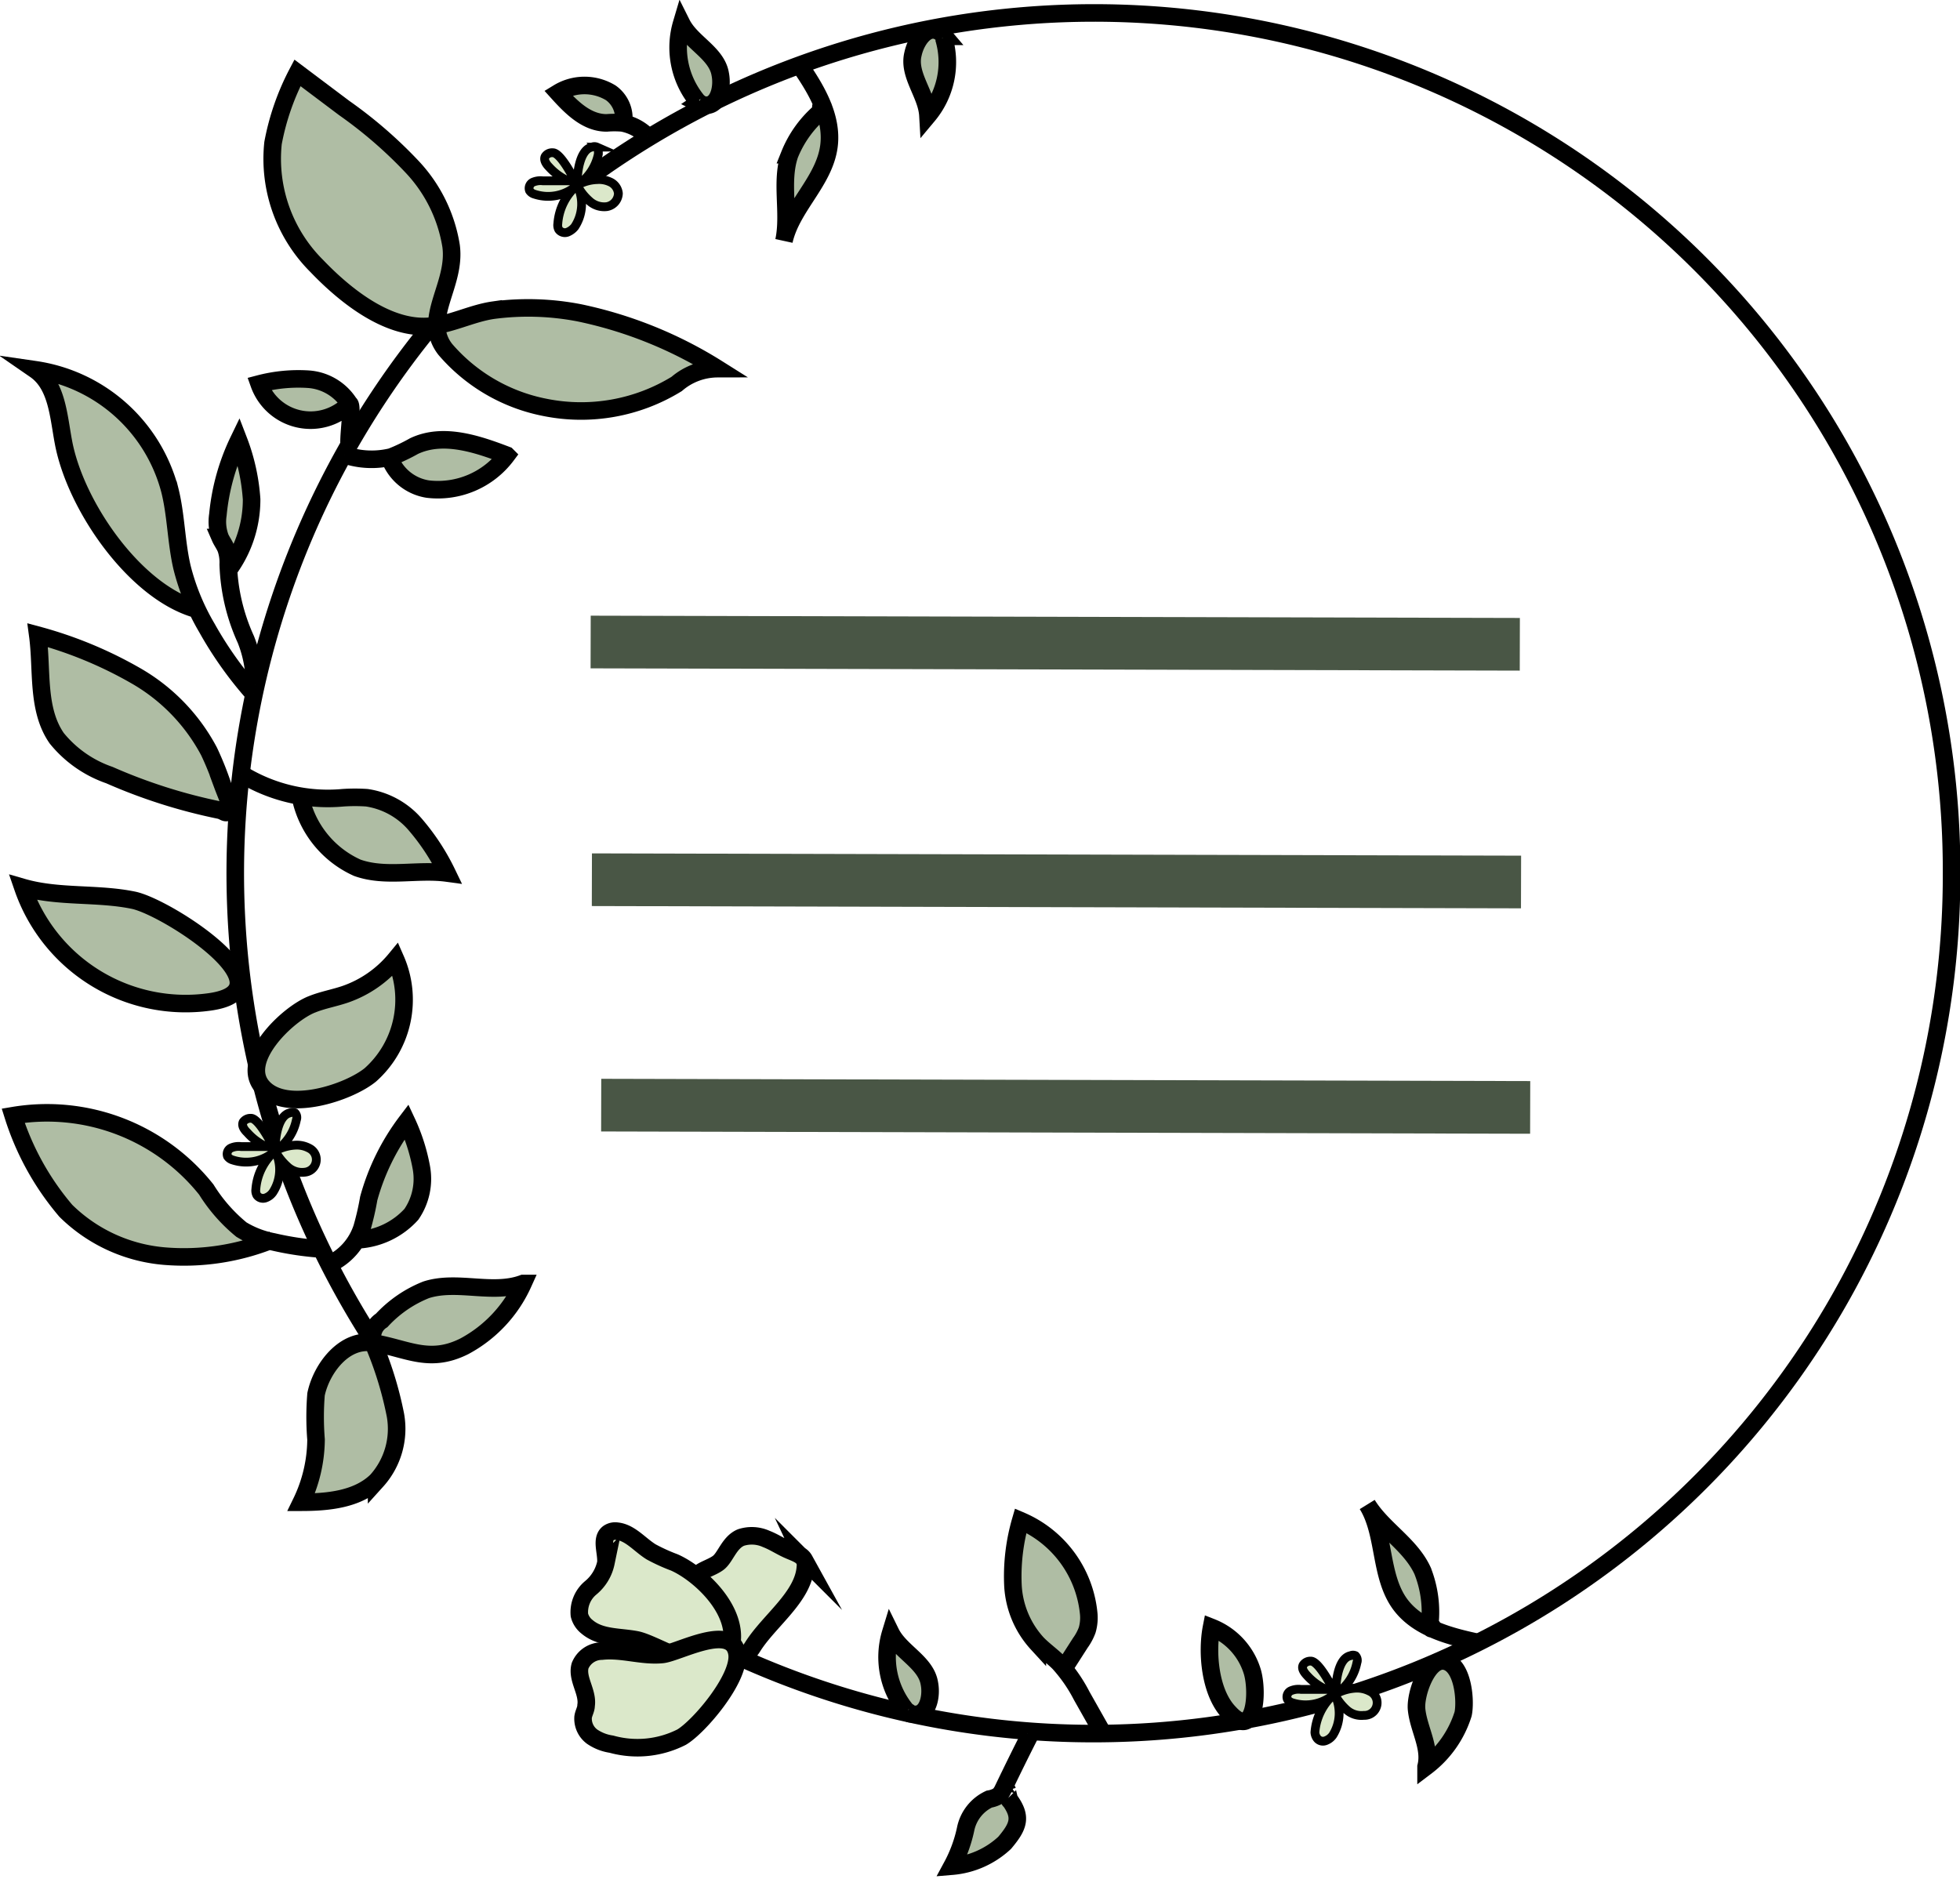 <svg id="Layer_1" data-name="Layer 1" xmlns="http://www.w3.org/2000/svg" width="111.63" height="107.04" viewBox="0 0 111.63 107.04"><defs><style>.cls-1,.cls-5{fill:none;}.cls-1,.cls-2,.cls-3,.cls-4{stroke:#000;}.cls-1,.cls-2,.cls-3,.cls-4,.cls-5{stroke-miterlimit:10;}.cls-2{fill:#afbda4;}.cls-3,.cls-4{fill:#dbe8ca;}.cls-4{stroke-width:0.5px;}.cls-5{stroke:#495645;stroke-width:3px;}</style></defs><path class="cls-1" d="M21.14,76.21a49.13,49.13,0,0,1,3.52-57.77"/><path class="cls-1" d="M33,10.51a48.84,48.84,0,0,1,78.15,39.23A48.88,48.88,0,0,1,41.92,94.31"/><path class="cls-2" d="M25.69,14A8.54,8.54,0,0,0,23.47,9.5,25.3,25.3,0,0,0,19.6,6.15l-2.66-2a14.15,14.15,0,0,0-1.39,4,8.61,8.61,0,0,0,2.49,7c1.54,1.61,3.95,3.59,6.34,3.44,1.25-.08,2.46-.74,3.71-.92a15.27,15.27,0,0,1,4.91.15A24,24,0,0,1,40.87,21a3.58,3.58,0,0,0-2.33.87,10.39,10.39,0,0,1-7.48,1.34,10,10,0,0,1-5.7-3.31C24,18.16,26,16.25,25.69,14Z"/><path class="cls-2" d="M14.44,39.51a21.4,21.4,0,0,1-2.66-3.75,13,13,0,0,1-1.41-3.43c-.34-1.45-.34-3-.7-4.42A9.32,9.32,0,0,0,2,21.06c1.26.87,1.33,2.65,1.62,4.16.68,3.58,4,8.39,7.46,9.45"/><path class="cls-2" d="M13.79,44.11a9.39,9.39,0,0,0,5.75,1.33,10.14,10.14,0,0,1,1.35,0A4.5,4.5,0,0,1,23.68,47a12.69,12.69,0,0,1,1.78,2.73c-1.69-.23-3.49.28-5.11-.3a5.69,5.69,0,0,1-3.25-4.08"/><path class="cls-2" d="M7.61,51.28c-2.08-.43-4.27-.14-6.31-.73a9.81,9.81,0,0,0,10.64,6.52C16.78,56.39,9.55,51.69,7.61,51.28Z"/><path class="cls-2" d="M17.79,57.2c.6-.24,1.24-.35,1.86-.56a6.44,6.44,0,0,0,2.88-2,5.73,5.73,0,0,1-1.43,6.58c-1.21,1-4.79,2.21-6.14.7S16.39,57.73,17.79,57.2Z"/><path class="cls-2" d="M18.35,71.15a17.26,17.26,0,0,1-2.78-.41,5.51,5.51,0,0,1-1.82-.7,9.25,9.25,0,0,1-2-2.28,11.6,11.6,0,0,0-11-4.21,15.52,15.52,0,0,0,3,5.42,9.07,9.07,0,0,0,5.61,2.58,13.45,13.45,0,0,0,6.17-.94"/><path class="cls-2" d="M14.53,39a1.86,1.86,0,0,0-.09-.87A6.86,6.86,0,0,0,14,36.42a11.1,11.1,0,0,1-1-4.27,2.43,2.43,0,0,0-.11-.85c-.08-.24-.25-.45-.35-.68a2.59,2.59,0,0,1-.13-1.3,12.41,12.41,0,0,1,1.18-4.23,11.44,11.44,0,0,1,.74,3.35,6.78,6.78,0,0,1-1.4,4.14"/><path class="cls-2" d="M18.78,72a3.46,3.46,0,0,0,1.84-2.07A15.4,15.4,0,0,0,21,68.27a12.9,12.9,0,0,1,2.16-4.38A10.72,10.72,0,0,1,24,66.52a3.57,3.57,0,0,1-.57,2.65,4.45,4.45,0,0,1-3,1.45c-.09-.07,0,0-.06-.05"/><path class="cls-2" d="M13.09,46.13h.13c-.17-.49-.39-1-.56-1.46a17.62,17.62,0,0,0-.75-1.86A10.78,10.78,0,0,0,7.75,38.5a23.48,23.48,0,0,0-5.6-2.32c.27,2-.07,4.21,1.08,5.87a6.65,6.65,0,0,0,3,2.1,30.93,30.93,0,0,0,6.29,2C12.84,46.24,12.85,46.41,13.09,46.13Z"/><path class="cls-2" d="M19.63,25.91a4.79,4.79,0,0,0,2.65.12,10.32,10.32,0,0,0,1.3-.62c1.65-.78,3.58-.13,5.28.52a4.89,4.89,0,0,1-4.49,1.93A2.77,2.77,0,0,1,22.16,26"/><path class="cls-2" d="M19.9,23a3,3,0,0,0-2.34-1.4,8.83,8.83,0,0,0-2.8.27A3.11,3.11,0,0,0,19.91,23c.21.17-.13,2.17,0,2.42"/><path class="cls-3" d="M39.54,90.41a1.05,1.05,0,0,1,.07-.55c.22-.41.89-.53,1.3-.84s.62-1.16,1.29-1.44a2,2,0,0,1,1.44.08c.44.17.82.43,1.25.62s.76.28.92.57a.71.71,0,0,1,.06.41c-.11,1.7-2.07,3.06-3,4.54-.66,1.06-1.28.54-2-.33A5.73,5.73,0,0,1,39.54,90.41Z"/><path class="cls-3" d="M38.41,89a10.47,10.47,0,0,1-1.32-.6c-.65-.4-1.19-1.1-1.94-1.18a.68.68,0,0,0-.5.11c-.44.34-.1,1.09-.14,1.68a2.52,2.52,0,0,1-.86,1.43A1.8,1.8,0,0,0,33,92a1.22,1.22,0,0,0,.44.67c.77.65,1.85.55,2.82.74,1.29.26,4.84,2.78,5.38.39C42.13,91.76,39.87,89.65,38.41,89Z"/><path class="cls-3" d="M37.73,94.24c-1.15.12-2.31-.32-3.46-.19a1.34,1.34,0,0,0-1.23.83c-.21.74.46,1.5.34,2.27,0,.22-.14.43-.17.66a1.27,1.27,0,0,0,.51,1.11,2.61,2.61,0,0,0,1.1.43,5.55,5.55,0,0,0,4-.4c1-.59,3.33-3.34,3.16-4.73C41.73,92.39,38.65,94.14,37.73,94.24Z"/><path class="cls-2" d="M62.79,98.69,61.61,96.6a8.75,8.75,0,0,0-1.3-1.88c-.39-.39-.85-.71-1.23-1.1a5.3,5.3,0,0,1-1.39-3.34,11.38,11.38,0,0,1,.44-3.66A6.42,6.42,0,0,1,62,91.85a2.51,2.51,0,0,1-.08,1,3,3,0,0,1-.39.73L60.62,95"/><path class="cls-2" d="M58.51,98.73l.13.13c-.51,1-1,2-1.51,3.06a1.16,1.16,0,0,1-.25.36,1.47,1.47,0,0,1-.54.2A2.41,2.41,0,0,0,55,104.17a7.88,7.88,0,0,1-.78,2.13,5,5,0,0,0,3-1.33c.78-.93,1-1.45.29-2.43,0,.14-.18-.68-.14-.55"/><path class="cls-2" d="M84.29,93.58c-1.69-.36-3.54-.82-4.56-2.22-1.17-1.62-.83-4-1.86-5.66.86,1.4,2.46,2.27,3.15,3.77a6.38,6.38,0,0,1,.41,3.07c0,.08,0,.19.08.23s.13-.15,0-.13"/><path class="cls-2" d="M80.68,97.37c.11,1.11.82,2.18.54,3.26a6,6,0,0,0,2.11-3c.16-.75,0-2.75-1-3S80.59,96.49,80.68,97.37Z"/><path class="cls-2" d="M51.64,97.46A4.77,4.77,0,0,1,50.73,93c.54,1.1,2,1.68,2.2,2.88.18.9-.2,2.18-1.25,1.65.13-.08.07.15.19.07"/><path class="cls-2" d="M69,92.7a3.93,3.93,0,0,1,2.33,2.54c.34,1.19.15,3.93-1.32,2.32C68.91,96.42,68.72,94.14,69,92.7Z"/><path class="cls-2" d="M18,79.42A16,16,0,0,0,18,82a8.32,8.32,0,0,1-.84,3.57c1.52,0,3.2-.16,4.29-1.22a4.42,4.42,0,0,0,1.07-3.75,20.51,20.51,0,0,0-1.17-3.87,1.14,1.14,0,0,1,.39-1.52,6.92,6.92,0,0,1,2.53-1.74c1.77-.57,3.78.29,5.52-.36a7.61,7.61,0,0,1-3.35,3.58c-2,1-3.23.13-5.19-.2C19.62,76.22,18.31,77.94,18,79.42Z"/><path class="cls-4" d="M31.48,8.7a.47.47,0,0,0-.43.21c-.1.2.06.44.22.6a3.24,3.24,0,0,0,1.08.79c-.27,0-.84,0-1.43,0a1.1,1.1,0,0,0-.57.08.38.38,0,0,0-.19.48.49.49,0,0,0,.28.2,2.47,2.47,0,0,0,2.43-.51,3.19,3.19,0,0,0-1.1,2.19.54.54,0,0,0,.05.33.43.43,0,0,0,.49.16,1,1,0,0,0,.43-.32,2.36,2.36,0,0,0,.13-2.36,3,3,0,0,0,.69.89,1.24,1.24,0,0,0,1,.33.79.79,0,0,0,.66-.75.8.8,0,0,0-.42-.63,1.48,1.48,0,0,0-.78-.16,2.46,2.46,0,0,0-1.09.29h0a2.82,2.82,0,0,0,1.15-1.75c0-.14,0-.31-.08-.39a.36.36,0,0,0-.29,0c-.71.14-.86,1.56-.84,2.21C33.13,11.09,32.05,8.68,31.48,8.7Z"/><path class="cls-4" d="M14.29,63.7a.51.51,0,0,0-.44.21c-.1.21.06.44.23.6a3.23,3.23,0,0,0,1.07.8c-.26,0-.84,0-1.42,0a1.09,1.09,0,0,0-.57.08.38.38,0,0,0-.2.48.52.52,0,0,0,.28.2,2.46,2.46,0,0,0,2.43-.51,3.21,3.21,0,0,0-1.1,2.19.54.54,0,0,0,.06.33.43.43,0,0,0,.48.16.86.86,0,0,0,.43-.32,2.36,2.36,0,0,0,.13-2.36,3.28,3.28,0,0,0,.69.88,1.22,1.22,0,0,0,1,.33.72.72,0,0,0,.24-1.37,1.47,1.47,0,0,0-.77-.17,2.66,2.66,0,0,0-1.1.3s0,0,0,0a2.78,2.78,0,0,0,1.15-1.74.38.38,0,0,0-.08-.4.39.39,0,0,0-.28,0c-.72.15-.87,1.56-.85,2.22C15.93,66.09,14.85,63.68,14.29,63.7Z"/><path class="cls-4" d="M74.65,94.62a.49.49,0,0,0-.43.22c-.11.2.06.43.22.6a3.35,3.35,0,0,0,1.07.79c-.26,0-.84,0-1.42,0a1.09,1.09,0,0,0-.57.08.38.38,0,0,0-.2.48.52.52,0,0,0,.28.2A2.48,2.48,0,0,0,76,96.49a3.18,3.18,0,0,0-1.11,2.19A.63.63,0,0,0,75,99a.42.42,0,0,0,.48.16.86.86,0,0,0,.43-.32A2.36,2.36,0,0,0,76,96.49a3.1,3.1,0,0,0,.68.89,1.26,1.26,0,0,0,1,.33A.72.72,0,0,0,78,96.33a1.55,1.55,0,0,0-.77-.17,2.66,2.66,0,0,0-1.1.3h0a2.76,2.76,0,0,0,1.15-1.75.38.38,0,0,0-.08-.4.33.33,0,0,0-.28,0c-.72.14-.86,1.56-.84,2.21C76.3,97,75.22,94.6,74.65,94.62Z"/><path class="cls-2" d="M45.44,3.57c1,1.43,2,3.05,1.77,4.77-.27,2-2.12,3.43-2.56,5.38.34-1.61-.21-3.35.32-4.91a6.32,6.32,0,0,1,1.82-2.5c.07-.06.13-.14.1-.22s-.19,0-.12,0"/><path class="cls-2" d="M39.73,5.77a4.8,4.8,0,0,1-.91-4.43c.55,1.1,2,1.68,2.2,2.88.18.9-.2,2.18-1.24,1.65.12-.08.06.15.19.06"/><path class="cls-2" d="M53.75,2.16a4.74,4.74,0,0,1-.9,4.42C52.78,5.36,51.7,4.26,52,3.07c.19-.9,1-1.93,1.79-1-.15,0,0-.16-.15-.13"/><path class="cls-2" d="M36.87,7.76A2.72,2.72,0,0,0,35.44,7a5.32,5.32,0,0,0-.89,0c-1.13,0-2-.87-2.76-1.71a2.88,2.88,0,0,1,3,0A1.77,1.77,0,0,1,35.51,7"/><line class="cls-5" x1="33.64" y1="36.57" x2="86.56" y2="36.7"/><line class="cls-5" x1="34.24" y1="62.95" x2="87.15" y2="63.08"/><line class="cls-5" x1="33.71" y1="50.11" x2="86.63" y2="50.24"/></svg>